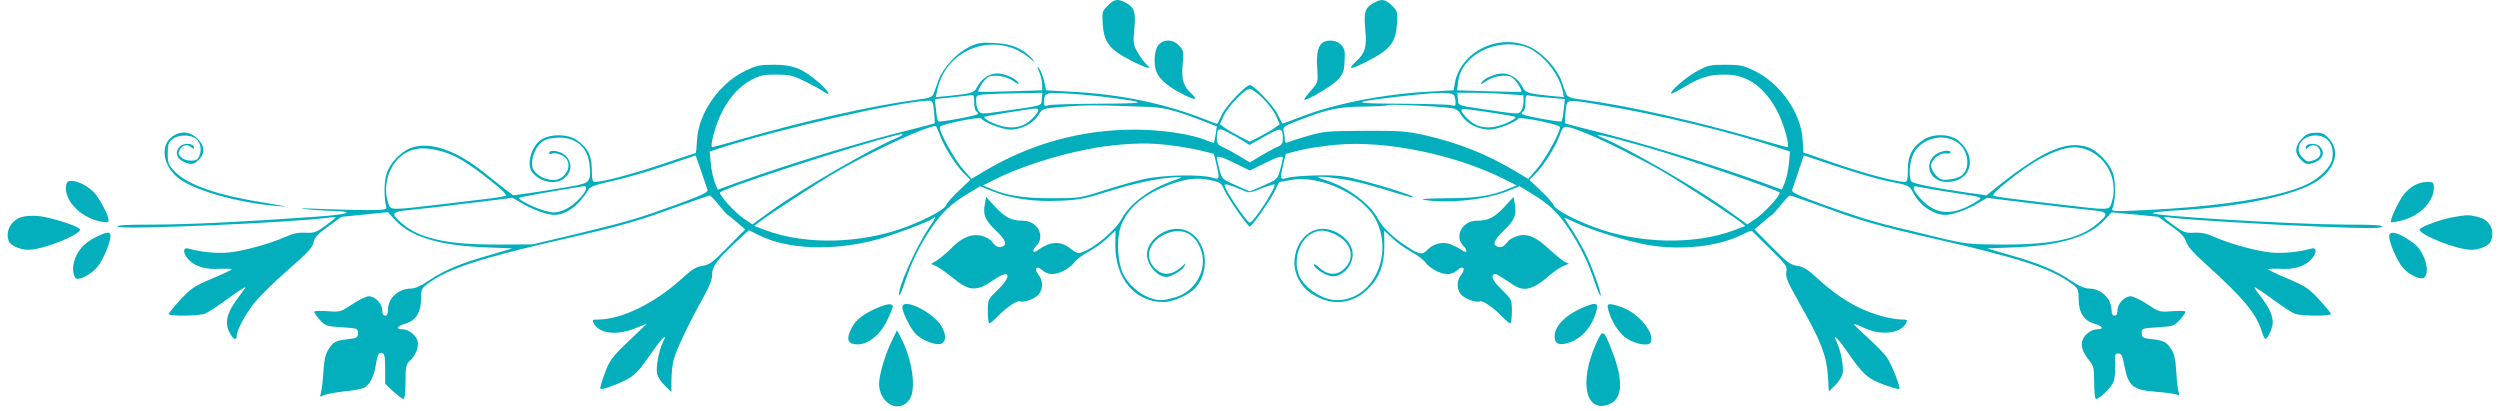 <svg width="322" height="53" viewBox="0 0 322 53" fill="none" xmlns="http://www.w3.org/2000/svg">
<path d="M142.679 0.725C141.954 1.449 141.929 1.573 142.029 3.071C142.179 5.442 142.879 6.365 145.704 7.813C147.754 8.861 148.604 9.036 147.579 8.212C147.379 8.013 146.904 7.389 146.554 6.79C145.979 5.791 145.929 5.567 146.104 3.745C146.304 1.524 146.104 0.925 144.979 0.351C143.929 -0.199 143.529 -0.124 142.679 0.725Z" fill="#03AFBD"/>
<path d="M176.804 0.45C175.779 1.074 175.654 1.573 175.854 3.919C176.054 6.091 175.829 6.84 174.629 7.938C173.454 9.036 173.954 9.011 176.254 7.813C179.079 6.365 179.779 5.442 179.929 3.071C180.029 1.573 180.004 1.449 179.279 0.725C178.404 -0.149 177.904 -0.199 176.804 0.45Z" fill="#03AFBD"/>
<path d="M149.229 5.766C148.679 6.365 148.529 8.187 148.954 9.26C149.304 10.184 150.504 11.207 152.279 12.106C153.979 12.954 154.429 12.954 153.454 12.056C152.429 11.132 152.154 10.259 152.329 8.337C152.479 6.665 152.454 6.515 151.879 5.891C151.104 5.043 149.954 4.993 149.229 5.766Z" fill="#03AFBD"/>
<path d="M170.529 5.392C169.829 5.667 169.504 6.84 169.654 8.736C169.779 10.583 169.779 10.583 168.879 11.631C168.379 12.181 167.979 12.73 167.979 12.804C167.979 13.179 171.429 11.157 172.229 10.359C172.979 9.56 173.104 9.26 173.179 7.888C173.254 6.565 173.204 6.266 172.729 5.766C172.229 5.242 171.304 5.068 170.529 5.392Z" fill="#03AFBD"/>
<path d="M124.854 6.041C123.229 6.815 121.429 8.761 120.879 10.334C120.629 11.032 120.354 11.806 120.229 12.106C120.054 12.53 119.654 12.655 117.704 12.904C112.404 13.603 103.554 15.6 95.854 17.821C93.729 18.445 91.879 18.944 91.754 18.944C91.379 18.944 92.154 16.049 92.979 14.452C93.979 12.48 95.279 11.082 96.829 10.259C97.879 9.71 98.429 9.585 99.979 9.61C101.579 9.61 102.104 9.71 103.479 10.383C104.379 10.808 105.479 11.407 105.929 11.706C107.129 12.53 106.904 11.906 105.554 10.708C103.454 8.861 102.179 8.337 99.729 8.337C97.829 8.337 97.404 8.437 95.954 9.136C92.604 10.783 89.979 14.576 89.779 17.996C89.729 18.944 89.654 19.693 89.629 19.693C89.604 19.693 87.729 20.317 85.454 21.09C81.679 22.363 77.729 23.412 76.679 23.436C76.304 23.436 76.229 23.187 76.229 21.839C76.229 20.042 75.679 18.969 74.254 18.021C73.129 17.247 70.954 17.222 69.779 17.946C68.454 18.744 67.754 21.19 68.554 22.189C69.629 23.561 71.804 23.886 72.854 22.812C73.679 22.014 73.679 20.866 72.854 20.067C72.229 19.443 70.729 19.194 70.729 19.718C70.729 19.843 70.854 19.892 71.004 19.817C71.354 19.593 72.379 19.867 72.829 20.342C73.829 21.315 72.804 23.187 71.279 23.187C70.104 23.187 68.779 22.388 68.579 21.54C68.354 20.641 68.854 19.169 69.604 18.445C70.054 18.021 70.604 17.821 71.579 17.746C74.029 17.546 75.704 18.869 75.929 21.215C76.129 23.461 76.054 23.561 73.429 24.035C72.154 24.26 69.979 24.609 68.604 24.809L66.129 25.159L65.229 24.51C64.754 24.135 63.454 23.112 62.354 22.238C58.879 19.443 55.679 18.295 53.254 18.944C51.779 19.343 50.179 20.966 49.754 22.513C49.454 23.536 49.454 25.558 49.754 26.681C49.829 27.005 49.429 27.055 47.229 27.055C45.779 27.055 43.029 26.98 41.104 26.905C39.129 26.806 38.304 26.831 39.229 26.93C40.129 27.03 41.654 27.13 42.604 27.155C45.929 27.23 45.029 27.604 40.804 27.904C31.404 28.578 24.579 28.902 19.854 28.927C16.179 28.927 14.954 29.002 15.154 29.202C15.579 29.626 37.479 28.677 42.179 28.054C42.754 27.954 43.229 27.954 43.229 28.004C43.229 28.078 42.629 28.553 41.904 29.077C40.754 29.925 40.454 30.025 39.354 29.975C38.429 29.925 37.704 30.075 36.729 30.524C34.829 31.373 31.429 32.321 29.479 32.521C28.004 32.671 25.829 32.471 24.304 32.022C23.479 31.797 23.529 32.671 24.379 33.519C25.254 34.368 26.529 34.742 28.404 34.617C29.254 34.593 29.879 34.617 29.829 34.692C29.779 34.792 28.604 35.341 27.229 35.915C25.004 36.864 24.554 37.163 23.229 38.611C22.404 39.509 21.729 40.333 21.729 40.433C21.729 40.757 25.554 40.707 26.379 40.408C26.754 40.258 27.804 39.584 28.704 38.935C29.604 38.261 30.679 37.513 31.104 37.263C31.804 36.814 31.804 36.839 30.804 38.161C29.179 40.308 28.879 41.506 29.604 42.903C30.004 43.702 30.479 43.902 30.479 43.303C30.479 42.604 31.429 40.757 32.604 39.21C33.254 38.361 35.229 36.389 37.004 34.842C39.579 32.596 40.254 31.897 40.379 31.223C40.504 30.599 40.904 30.15 42.254 29.177L43.979 27.929L46.979 27.629L49.954 27.33L50.904 28.353C52.929 30.499 56.479 31.598 62.304 31.847L66.004 31.997L63.104 32.846C59.379 33.894 57.129 34.842 55.229 36.14C54.279 36.789 53.454 37.163 52.979 37.163C51.329 37.163 49.979 38.386 49.979 39.834C49.979 40.408 49.854 40.657 49.604 40.657C49.354 40.657 49.229 40.408 49.229 39.958C49.229 39.11 48.304 38.161 47.504 38.161C47.179 38.161 46.229 38.611 45.379 39.185C43.879 40.183 43.829 40.208 42.179 40.083C41.204 40.008 40.479 40.033 40.479 40.158C40.479 40.308 40.804 40.757 41.204 41.206C41.904 41.98 42.054 42.03 44.029 42.155C46.054 42.279 46.104 42.304 46.104 42.903C46.104 43.477 45.979 43.552 44.854 43.677C43.229 43.877 42.954 44.002 42.329 44.975C41.929 45.574 41.754 46.323 41.654 47.895C41.579 49.068 41.429 50.291 41.329 50.615C41.179 51.139 41.204 51.164 41.679 50.915C41.979 50.765 43.154 50.541 44.279 50.416C45.429 50.316 46.629 50.091 46.929 49.916C47.604 49.567 48.129 48.569 48.354 47.271C48.629 45.624 48.754 45.374 49.179 45.449C49.529 45.524 49.604 45.873 49.604 47.471V49.417L50.654 50.416C51.229 50.94 51.829 51.389 51.979 51.389C52.129 51.389 52.229 50.541 52.229 49.193C52.229 47.246 52.304 46.922 52.754 46.497C53.579 45.774 54.029 44.551 53.754 43.802C53.454 43.053 52.554 42.404 51.804 42.404C50.904 42.404 51.129 42.005 52.229 41.681C53.579 41.281 54.229 40.233 54.229 38.486C54.229 37.313 54.304 37.138 55.029 36.589C57.679 34.593 61.754 33.27 73.004 30.699C79.979 29.102 82.229 28.453 87.129 26.656C89.354 25.857 91.279 25.183 91.404 25.183C91.529 25.183 92.054 25.733 92.604 26.431C93.154 27.105 93.654 27.679 93.729 27.679C93.804 27.704 94.329 28.128 94.904 28.628L95.979 29.551L93.729 31.822C91.804 33.794 91.354 34.118 90.479 34.243C89.704 34.343 89.129 34.692 87.954 35.766C84.479 38.985 80.079 41.156 77.054 41.156C76.279 41.156 76.229 41.206 76.479 41.656C77.179 42.978 79.479 43.253 81.829 42.279L83.329 41.681L80.929 43.977C78.754 46.073 78.504 46.422 77.879 48.12C77.504 49.118 77.254 50.016 77.329 50.066C77.504 50.241 79.154 49.667 80.504 48.993C81.779 48.369 82.229 47.87 84.104 45.2C85.354 43.403 86.054 42.804 85.379 44.076C84.879 45.1 84.454 47.271 84.629 48.12C84.704 48.519 85.154 49.218 85.629 49.667L86.479 50.491V48.993C86.479 48.194 86.604 47.021 86.754 46.398C87.029 45.2 88.779 41.506 90.604 38.286C91.379 36.864 91.729 36.015 91.729 35.316C91.729 34.268 92.454 33.32 95.154 30.849L96.454 29.651L97.654 30.25C101.454 32.172 107.379 32.371 113.054 30.824C115.204 30.225 119.629 28.553 120.179 28.128C120.679 27.704 120.529 28.054 119.579 29.451C117.929 31.922 115.554 37.263 115.804 38.012C115.854 38.161 116.154 37.488 116.479 36.539C117.354 33.844 118.354 31.797 119.854 29.526C121.329 27.33 122.454 26.257 124.804 24.859L126.229 23.985L127.779 24.609C130.179 25.583 133.154 26.007 136.479 25.857C138.929 25.758 139.804 25.583 142.479 24.734C145.729 23.711 148.679 23.037 150.929 22.862C151.629 22.812 152.229 22.788 152.229 22.812C152.229 22.837 151.529 23.137 150.679 23.436C147.929 24.435 145.429 26.357 144.479 28.178C143.729 29.626 140.879 32.022 139.279 32.521C138.879 32.671 138.529 32.546 137.979 32.097C136.679 30.999 135.329 31.024 133.679 32.221C133.029 32.696 132.854 32.296 133.454 31.697C134.704 30.45 133.629 28.428 131.754 28.428C130.279 28.428 129.479 28.029 128.179 26.631L127.004 25.358L126.854 26.282C126.579 27.654 126.879 28.353 128.229 29.651C129.529 30.899 129.779 31.498 129.079 31.772C128.629 31.947 128.229 31.747 127.779 31.148C127.629 30.899 127.079 30.574 126.629 30.425C125.354 30 123.954 30.524 122.654 31.847C122.079 32.446 121.229 33.17 120.779 33.469L119.929 33.993L120.654 34.318C121.054 34.518 121.979 35.191 122.729 35.791C124.829 37.538 125.779 37.587 128.004 36.04C130.104 34.593 130.429 35.491 128.479 37.363C127.254 38.561 127.229 38.586 127.229 40.108C127.229 40.957 127.329 41.656 127.429 41.656C127.554 41.656 127.954 41.306 128.379 40.882C129.479 39.709 130.979 38.661 131.354 38.81C131.904 39.035 133.429 38.436 133.854 37.837C134.379 37.088 134.329 36.09 133.729 35.341C133.154 34.617 133.504 34.143 134.179 34.742C134.954 35.416 135.679 35.466 136.829 34.967C137.429 34.692 138.129 34.168 138.354 33.819C138.604 33.469 139.429 32.821 140.204 32.421C140.979 31.997 142.079 31.223 142.629 30.674L143.679 29.701L143.654 31.498C143.604 35.865 146.179 38.91 149.879 38.91C151.029 38.91 153.129 37.987 153.904 37.138C156.304 34.518 155.179 29.925 152.029 29.501C150.029 29.227 147.729 30.974 147.729 32.746C147.729 34.118 149.054 35.666 150.229 35.666C150.829 35.666 152.254 34.842 152.529 34.318C152.804 33.794 152.804 33.794 152.204 34.343C150.829 35.591 149.529 35.566 148.504 34.268C147.354 32.796 148.204 30.849 150.379 30.025C152.379 29.276 154.104 30.2 154.754 32.421C155.479 34.817 153.929 37.538 151.404 38.286C150.704 38.486 149.904 38.661 149.629 38.661C147.779 38.661 145.654 37.213 144.679 35.316C143.954 33.894 143.779 30.899 144.329 29.252C145.104 26.93 147.229 25.059 150.479 23.836C152.704 23.012 154.154 22.837 155.854 23.187C157.154 23.461 157.304 23.561 157.654 24.385C158.054 25.383 160.704 29.177 160.979 29.177C161.254 29.177 163.904 25.383 164.304 24.36C164.529 23.861 164.754 23.436 164.804 23.436C164.854 23.436 165.504 23.337 166.229 23.187C170.079 22.463 175.729 25.159 177.304 28.478C179.479 33.095 176.704 38.661 172.204 38.661C170.379 38.661 168.029 37.138 167.329 35.491C166.554 33.694 167.254 31.098 168.779 30.175C169.804 29.551 170.554 29.551 171.879 30.15C173.854 31.049 174.554 32.87 173.454 34.268C172.429 35.566 171.104 35.591 169.804 34.368C169.479 34.068 169.229 33.944 169.229 34.118C169.229 34.468 170.479 35.341 171.279 35.541C172.654 35.89 174.229 34.368 174.229 32.746C174.229 30.974 171.929 29.227 169.929 29.501C167.379 29.851 165.904 33.32 167.204 35.865C167.829 37.063 168.579 37.762 169.979 38.386C172.179 39.384 174.479 38.935 176.254 37.163C177.704 35.716 178.329 33.993 178.304 31.498L178.279 29.701L179.329 30.674C179.879 31.223 180.979 31.997 181.754 32.421C182.529 32.821 183.354 33.469 183.604 33.819C183.829 34.168 184.529 34.692 185.129 34.967C186.279 35.466 187.004 35.416 187.779 34.742C188.454 34.143 188.804 34.617 188.229 35.341C187.629 36.09 187.579 37.088 188.104 37.837C188.529 38.436 190.054 39.035 190.604 38.81C190.979 38.661 192.479 39.709 193.579 40.882C194.004 41.306 194.404 41.656 194.529 41.656C194.629 41.656 194.729 40.957 194.729 40.108C194.729 38.586 194.704 38.561 193.479 37.363C192.304 36.215 191.979 35.591 192.429 35.316C192.629 35.191 193.029 35.441 194.954 36.714C196.279 37.612 197.529 37.288 199.579 35.466C200.104 35.017 200.879 34.468 201.304 34.293L202.054 33.969L201.454 33.669C201.129 33.469 200.229 32.746 199.479 32.047C197.829 30.474 196.629 30 195.354 30.425C194.879 30.574 194.329 30.899 194.179 31.148C193.729 31.747 193.329 31.947 192.879 31.772C192.179 31.498 192.429 30.899 193.729 29.651C195.079 28.353 195.379 27.654 195.104 26.282L194.954 25.358L193.779 26.631C192.479 28.029 191.679 28.428 190.204 28.428C188.329 28.428 187.254 30.45 188.504 31.697C189.104 32.296 188.929 32.696 188.279 32.221C188.054 32.047 187.454 31.722 186.979 31.523C185.979 31.049 184.604 31.348 183.854 32.172C183.229 32.87 182.804 32.796 181.229 31.772C179.454 30.624 178.054 29.276 177.479 28.178C176.529 26.331 173.654 24.16 171.054 23.312C170.329 23.087 169.729 22.862 169.729 22.812C169.729 22.638 172.604 22.962 174.354 23.337C175.329 23.536 177.329 24.085 178.854 24.559C180.354 25.034 181.754 25.433 181.979 25.408C182.554 25.383 179.179 24.26 175.854 23.361C173.229 22.663 172.479 22.563 169.854 22.588C168.204 22.613 166.429 22.738 165.929 22.887C164.829 23.187 164.829 23.162 165.304 21.065L165.604 19.817L167.354 19.368C168.329 19.119 170.454 18.794 172.104 18.645C178.454 18.046 187.529 19.917 193.879 23.137L195.354 23.886L194.354 24.285C192.129 25.233 190.179 25.533 186.254 25.533C184.004 25.558 182.804 25.633 183.379 25.733C186.354 26.257 191.404 25.733 194.179 24.609L195.729 23.985L197.154 24.859C199.504 26.257 200.629 27.33 202.079 29.501C203.554 31.722 204.579 33.819 205.454 36.489C205.779 37.438 206.079 38.136 206.154 38.087C206.329 37.887 205.029 34.268 204.129 32.471C203.654 31.548 202.879 30.2 202.379 29.451C201.879 28.727 201.479 28.104 201.479 28.054C201.479 28.004 202.054 28.253 202.779 28.603C205.004 29.676 209.729 31.123 212.354 31.573C216.604 32.271 221.329 31.747 224.304 30.25C224.979 29.925 225.579 29.676 225.629 29.726C225.679 29.776 226.729 30.799 227.979 32.047C230.054 34.093 230.229 34.318 230.079 35.042C229.954 35.716 230.254 36.364 231.829 39.16C234.529 43.902 235.254 45.798 235.429 48.344L235.554 50.416L236.354 49.642C236.804 49.193 237.254 48.519 237.329 48.12C237.504 47.271 237.079 45.1 236.579 44.076C235.904 42.804 236.604 43.403 237.854 45.2C239.904 48.194 240.529 48.769 242.629 49.542C243.654 49.916 244.554 50.166 244.629 50.091C244.804 49.892 243.754 47.196 243.104 46.148C242.804 45.674 241.679 44.501 240.629 43.552C239.579 42.604 238.754 41.805 238.804 41.755C238.854 41.706 239.379 41.88 239.979 42.18C242.179 43.253 244.754 43.003 245.479 41.656C245.729 41.206 245.679 41.156 244.904 41.156C244.454 41.156 243.404 40.982 242.604 40.782C239.579 39.983 236.954 38.486 234.129 35.89C232.829 34.692 232.254 34.343 231.479 34.243C230.604 34.118 230.154 33.769 228.229 31.822L225.979 29.551L227.054 28.628C227.629 28.128 228.154 27.704 228.229 27.679C228.304 27.679 228.804 27.105 229.354 26.431C229.904 25.733 230.429 25.183 230.554 25.183C230.679 25.183 232.604 25.857 234.829 26.656C239.729 28.453 241.979 29.102 248.954 30.699C260.254 33.27 264.279 34.593 266.929 36.614C267.654 37.163 267.729 37.363 267.729 38.511C267.729 40.233 268.379 41.281 269.729 41.681C270.829 42.005 271.054 42.404 270.154 42.404C269.404 42.404 268.504 43.053 268.229 43.802C267.954 44.526 268.254 45.424 269.104 46.447C269.654 47.096 269.729 47.421 269.729 49.293C269.729 50.441 269.829 51.389 269.954 51.389C270.379 51.389 271.729 50.116 272.129 49.367C272.379 48.893 272.479 48.095 272.429 47.071C272.354 45.674 272.404 45.524 272.829 45.524C273.229 45.524 273.379 45.798 273.604 47.021C274.104 49.742 274.704 50.241 277.729 50.466C278.754 50.541 279.879 50.69 280.204 50.79C280.729 50.94 280.779 50.915 280.604 50.491C280.504 50.241 280.354 49.068 280.304 47.895C280.204 46.273 280.054 45.574 279.654 44.975C279.004 44.002 278.729 43.877 277.104 43.677C275.979 43.552 275.854 43.477 275.854 42.903C275.854 42.304 275.904 42.279 277.929 42.155C279.904 42.03 280.054 41.98 280.754 41.206C281.154 40.757 281.479 40.308 281.479 40.158C281.479 40.033 280.754 40.008 279.804 40.083C278.129 40.208 278.079 40.183 276.579 39.185C275.729 38.611 274.754 38.161 274.429 38.161C273.629 38.161 272.729 39.135 272.729 39.983C272.729 40.408 272.604 40.657 272.354 40.657C272.129 40.657 271.979 40.433 271.979 40.058C271.979 38.461 270.654 37.163 269.029 37.163C268.504 37.163 267.729 36.814 266.729 36.14C264.829 34.842 262.579 33.894 258.854 32.846L255.954 31.997L259.654 31.847C265.454 31.598 269.029 30.499 271.054 28.353L271.979 27.355L274.979 27.629L277.979 27.929L279.654 29.127C280.904 30 281.404 30.549 281.579 31.148C281.729 31.697 282.529 32.596 284.079 33.993C288.879 38.311 290.579 40.358 291.279 42.579C291.454 43.178 291.679 43.652 291.779 43.652C292.079 43.652 292.729 42.23 292.729 41.556C292.729 40.607 292.304 39.659 291.154 38.161C290.154 36.839 290.154 36.814 290.854 37.263C291.279 37.513 292.354 38.261 293.254 38.935C294.154 39.584 295.204 40.258 295.579 40.408C296.404 40.707 300.229 40.757 300.229 40.433C300.229 40.333 299.554 39.509 298.729 38.611C297.404 37.163 296.954 36.864 294.729 35.915C293.354 35.341 292.179 34.792 292.129 34.692C292.079 34.617 292.704 34.593 293.554 34.617C295.429 34.742 296.704 34.368 297.579 33.519C298.429 32.671 298.479 31.797 297.679 32.022C296.129 32.471 293.954 32.671 292.479 32.521C290.529 32.321 287.129 31.373 285.229 30.524C284.254 30.075 283.529 29.925 282.604 29.975C281.504 30.025 281.204 29.925 280.054 29.077C279.329 28.553 278.729 28.078 278.729 28.004C278.729 27.954 279.204 27.954 279.804 28.054C281.779 28.303 291.579 28.902 299.054 29.202C304.679 29.426 306.579 29.426 306.779 29.227C307.004 29.002 305.854 28.927 302.079 28.927C295.279 28.902 276.579 27.779 277.279 27.43C277.454 27.33 279.004 27.155 280.729 27.08C288.629 26.631 295.629 25.159 298.379 23.361C300.779 21.764 301.454 19.518 300.004 17.896C299.379 17.197 299.104 17.072 298.204 17.097C297.329 17.122 297.004 17.297 296.429 17.921C295.554 18.894 295.529 19.768 296.379 20.591C296.854 21.09 297.154 21.19 297.679 21.065C299.129 20.716 299.629 19.643 298.729 18.819C298.204 18.345 296.979 18.47 296.979 18.994C296.979 19.219 297.054 19.219 297.279 18.994C297.729 18.545 298.429 18.645 298.729 19.169C299.079 19.843 298.804 20.367 297.929 20.666C297.279 20.891 297.104 20.841 296.554 20.292C295.404 19.144 296.404 17.447 298.254 17.447C299.829 17.447 300.729 18.719 300.379 20.516C300.204 21.49 298.804 22.912 297.304 23.661C293.829 25.383 286.079 26.631 275.879 27.08C272.029 27.255 271.904 27.255 272.104 26.781C272.479 25.857 272.529 23.661 272.204 22.513C271.804 21.09 270.229 19.393 268.854 18.944C266.104 18.046 262.979 19.443 256.854 24.36L255.854 25.159L253.354 24.809C248.854 24.16 246.354 23.636 246.179 23.361C245.779 22.738 245.979 20.641 246.504 19.693C247.979 17.097 252.054 17.047 253.129 19.618C253.604 20.691 253.429 21.939 252.729 22.563C252.479 22.788 251.754 23.062 251.129 23.112C250.179 23.237 249.929 23.162 249.379 22.613C249.029 22.263 248.729 21.689 248.729 21.34C248.729 20.566 249.879 19.618 250.654 19.768C250.979 19.817 251.229 19.768 251.229 19.668C251.229 19.169 249.679 19.468 249.104 20.067C247.754 21.39 248.729 23.436 250.754 23.436C253.904 23.436 254.779 20.242 252.229 18.096C251.154 17.222 248.954 17.172 247.704 18.021C246.279 18.969 245.729 20.042 245.729 21.839C245.729 23.187 245.654 23.436 245.304 23.436C244.154 23.412 240.029 22.313 236.354 21.041L232.279 19.643L232.179 17.996C231.979 14.576 229.354 10.783 226.004 9.136C224.554 8.437 224.129 8.337 222.229 8.337C220.304 8.337 219.954 8.412 218.579 9.161C217.154 9.934 215.004 11.806 215.254 12.056C215.304 12.106 216.079 11.706 216.979 11.182C219.004 9.959 220.179 9.585 222.229 9.61C225.079 9.61 227.354 11.257 228.979 14.452C229.804 16.049 230.579 18.944 230.204 18.944C230.079 18.944 228.229 18.445 226.104 17.821C218.404 15.6 209.554 13.603 204.254 12.904C202.304 12.655 201.904 12.53 201.729 12.106C201.604 11.806 201.329 11.057 201.104 10.409C200.554 8.836 198.679 6.79 197.104 6.066C193.129 4.194 188.129 6.59 187.379 10.733L187.229 11.631L184.054 11.806C178.179 12.106 171.829 13.379 167.479 15.076C166.229 15.575 165.179 15.949 165.154 15.899C165.129 15.874 164.829 15.275 164.504 14.626C163.954 13.528 161.479 10.958 160.979 10.958C160.479 10.958 158.004 13.528 157.454 14.626C157.129 15.275 156.829 15.874 156.804 15.924C156.779 15.974 155.979 15.7 155.054 15.325C150.029 13.329 144.279 12.131 137.904 11.806L134.754 11.631L134.479 10.434C134.329 9.785 134.029 9.036 133.829 8.786C133.554 8.412 133.554 8.512 133.854 9.26C134.054 9.785 134.229 10.508 134.229 10.908V11.631L130.179 11.756C127.929 11.831 126.079 11.856 126.029 11.831C125.829 11.656 126.779 10.184 127.279 9.934C128.004 9.535 129.654 9.81 130.554 10.458C130.954 10.783 131.254 10.883 131.179 10.708C131.004 10.184 129.429 9.46 128.454 9.46C127.429 9.46 126.404 10.134 125.854 11.207C125.479 11.956 125.154 12.056 122.179 12.355L120.529 12.505L120.754 11.457C121.129 9.859 121.854 8.612 123.079 7.538C125.729 5.217 129.804 5.142 132.479 7.389C133.304 8.062 133.429 8.112 132.979 7.613C131.754 6.241 130.329 5.642 128.129 5.542C126.379 5.442 125.929 5.517 124.854 6.041ZM196.279 5.966C198.354 6.54 200.704 9.235 201.254 11.631L201.429 12.505L199.779 12.355C196.804 12.056 196.479 11.956 196.104 11.207C195.554 10.134 194.529 9.46 193.504 9.46C192.529 9.46 190.954 10.184 190.779 10.708C190.704 10.883 191.004 10.783 191.404 10.458C192.304 9.81 193.954 9.535 194.679 9.934C195.179 10.184 196.129 11.656 195.929 11.831C195.879 11.856 194.004 11.831 191.754 11.756L187.679 11.631L187.804 10.533C188.179 7.214 192.454 4.918 196.279 5.966ZM162.654 12.655C163.329 13.329 164.079 14.327 164.354 14.926L164.829 15.999L164.279 16.398C163.979 16.648 163.104 17.147 162.354 17.546L160.979 18.245L159.604 17.546C158.854 17.147 157.979 16.648 157.679 16.398L157.129 15.999L157.604 14.926C158.204 13.653 160.304 11.457 160.979 11.457C161.229 11.457 162.004 12.006 162.654 12.655ZM134.179 12.755C134.104 13.678 134.554 13.528 129.104 14.327C126.529 14.701 126.354 14.701 126.054 14.302C125.879 14.052 125.729 13.503 125.729 13.054C125.729 12.23 125.729 12.23 127.179 12.131C127.954 12.081 129.879 12.031 131.429 12.006L134.254 11.956L134.179 12.755ZM143.229 12.605C148.004 13.229 147.779 13.329 141.529 13.354C138.279 13.379 135.354 13.453 135.054 13.553C134.579 13.703 134.479 13.653 134.479 13.229C134.479 11.931 134.604 11.881 137.529 12.056C139.054 12.131 141.604 12.38 143.229 12.605ZM187.329 12.355C187.404 12.58 187.479 12.979 187.479 13.229C187.479 13.653 187.379 13.703 186.929 13.553C186.604 13.453 183.679 13.379 180.429 13.354C174.154 13.329 173.904 13.204 178.954 12.58C185.204 11.831 187.104 11.781 187.329 12.355ZM194.179 12.131L196.229 12.28V13.079C196.229 13.503 196.079 14.052 195.904 14.302C195.604 14.701 195.429 14.701 192.854 14.327C187.404 13.528 187.854 13.678 187.779 12.755L187.704 11.956H189.904C191.104 11.956 193.029 12.031 194.179 12.131ZM125.479 13.179C125.479 13.728 125.604 14.252 125.729 14.327C125.879 14.402 125.979 14.552 125.979 14.651C125.979 14.876 121.004 15.799 120.829 15.625C120.754 15.55 120.629 14.876 120.554 14.127L120.404 12.755L122.754 12.53C124.054 12.38 125.179 12.255 125.304 12.23C125.404 12.23 125.479 12.655 125.479 13.179ZM199.454 12.58L201.554 12.755L201.404 14.127C201.329 14.876 201.204 15.55 201.129 15.625C200.954 15.799 195.979 14.876 195.979 14.651C195.979 14.552 196.104 14.402 196.229 14.327C196.379 14.252 196.479 13.728 196.479 13.179C196.479 12.33 196.554 12.181 196.929 12.305C197.154 12.355 198.304 12.505 199.454 12.58ZM120.304 14.377C120.379 15.175 120.429 15.849 120.379 15.874C120.354 15.924 118.929 16.299 117.204 16.723C110.879 18.27 101.679 21.09 94.829 23.561L92.454 24.435L92.079 23.536C91.879 23.037 91.629 21.939 91.554 21.09L91.404 19.518L93.004 18.994C100.329 16.623 115.654 13.129 119.379 12.979C120.154 12.954 120.154 12.979 120.304 14.377ZM206.579 13.578C213.779 14.801 222.679 16.947 228.954 18.994L230.554 19.518L230.404 21.09C230.329 21.939 230.079 23.037 229.879 23.536L229.504 24.435L227.129 23.561C220.279 21.09 211.079 18.27 204.754 16.723C203.029 16.299 201.604 15.924 201.579 15.874C201.529 15.849 201.579 15.175 201.654 14.377C201.829 12.68 201.479 12.73 206.579 13.578ZM147.479 13.753C149.654 13.778 151.204 14.152 154.404 15.375L156.729 16.274L156.579 17.297C156.479 17.846 156.379 18.345 156.354 18.395C156.329 18.42 155.904 18.295 155.429 18.096C153.504 17.272 149.604 16.698 146.154 16.698C139.179 16.698 132.654 18.52 126.629 22.139L125.129 23.037L124.079 21.839C122.979 20.641 120.879 16.848 121.054 16.348C121.179 15.999 126.204 14.976 126.404 15.275C126.704 15.749 129.154 16.698 130.104 16.698C131.529 16.698 133.054 15.924 133.704 14.876C134.204 14.052 134.354 13.977 135.804 13.853C138.629 13.578 140.329 13.528 142.979 13.603C144.429 13.653 146.454 13.728 147.479 13.753ZM186.279 13.853C187.579 13.977 187.754 14.077 188.254 14.876C188.904 15.924 190.429 16.698 191.854 16.698C192.804 16.698 195.254 15.749 195.554 15.275C195.754 14.976 200.779 15.999 200.904 16.348C201.079 16.848 198.979 20.641 197.879 21.839L196.829 23.037L195.329 22.139C191.554 19.867 187.829 18.395 183.454 17.397C181.179 16.898 180.229 16.823 175.729 16.848C171.004 16.872 170.429 16.922 168.479 17.497C167.304 17.846 166.154 18.195 165.929 18.32C165.579 18.47 165.479 18.37 165.479 17.921C165.479 17.596 165.404 17.097 165.329 16.798C165.204 16.348 165.454 16.174 167.529 15.4C171.054 14.052 172.404 13.753 175.629 13.728C177.254 13.703 178.654 13.628 178.729 13.553C178.854 13.403 183.754 13.603 186.279 13.853ZM133.729 14.227C133.729 14.377 133.354 14.876 132.904 15.325C131.879 16.348 130.579 16.648 128.979 16.224C127.829 15.924 126.604 15.25 126.804 15.051C126.904 14.951 132.504 14.027 133.429 13.977C133.579 13.953 133.729 14.077 133.729 14.227ZM192.729 14.601C194.004 14.801 195.129 15.001 195.179 15.076C195.354 15.25 194.079 15.924 192.979 16.224C191.379 16.648 190.079 16.348 189.054 15.325C188.604 14.876 188.229 14.377 188.229 14.227C188.229 13.928 188.379 13.953 192.729 14.601ZM121.079 17.447C121.629 18.944 123.079 21.265 124.179 22.363L124.979 23.162L123.479 24.584C122.654 25.358 121.929 26.182 121.854 26.431C121.679 26.956 119.554 28.128 116.854 29.177C111.054 31.398 103.804 31.598 98.604 29.651L97.154 29.102L97.754 28.628C99.054 27.604 105.504 23.412 107.854 22.064C112.454 19.418 119.079 16.348 120.504 16.224C120.579 16.199 120.829 16.773 121.079 17.447ZM204.229 17.147C206.304 17.946 210.954 20.267 214.129 22.064C216.454 23.412 222.879 27.579 224.204 28.628L224.804 29.102L223.354 29.651C218.179 31.598 210.879 31.398 205.104 29.177C202.404 28.128 200.279 26.956 200.104 26.431C200.029 26.182 199.304 25.358 198.479 24.584L196.979 23.162L197.779 22.363C198.879 21.265 200.329 18.944 200.879 17.447C201.379 16.024 201.379 16.024 204.229 17.147ZM160.029 18.096L160.929 18.669L162.879 17.571C164.979 16.373 165.229 16.398 165.229 17.846C165.229 18.495 165.079 18.695 164.479 18.944C164.054 19.119 163.104 19.643 162.354 20.092L160.979 20.916L159.604 20.092C158.854 19.643 157.904 19.119 157.479 18.944C156.904 18.695 156.729 18.47 156.729 17.946C156.729 16.523 156.904 16.398 158.054 16.997C158.629 17.272 159.504 17.771 160.029 18.096ZM116.229 17.347C116.229 17.422 115.829 17.646 115.329 17.846C112.079 19.219 103.204 24.36 99.429 27.08L96.904 28.902L95.829 28.178C94.654 27.355 92.729 25.283 92.729 24.809C92.729 24.36 109.604 18.869 115.604 17.372C115.879 17.322 116.129 17.247 116.179 17.222C116.204 17.222 116.229 17.247 116.229 17.347ZM212.104 18.969C216.779 20.292 229.229 24.535 229.229 24.809C229.229 25.283 227.304 27.355 226.129 28.178L225.054 28.902L222.529 27.08C218.754 24.36 209.879 19.219 206.629 17.846C204.479 16.947 206.404 17.347 212.104 18.969ZM150.804 18.719C152.029 18.869 153.779 19.169 154.679 19.393L156.354 19.817L156.654 21.065C157.129 23.162 157.129 23.187 156.054 22.862C154.579 22.438 149.879 22.538 147.479 23.037C146.329 23.287 143.954 23.96 142.229 24.51C139.154 25.508 139.054 25.533 135.479 25.533C131.804 25.533 129.704 25.208 127.554 24.285L126.604 23.886L128.104 23.137C131.879 21.215 137.804 19.443 142.529 18.819C145.829 18.42 148.054 18.37 150.804 18.719ZM57.229 19.593C58.804 20.092 60.329 21.015 63.079 23.187C64.529 24.31 65.329 25.109 65.154 25.208C64.979 25.283 64.179 25.433 63.354 25.533C62.529 25.633 59.554 25.982 56.729 26.331C50.104 27.105 50.329 27.105 50.004 26.157C49.229 23.886 50.129 21.065 52.054 19.817C53.404 18.944 54.954 18.894 57.229 19.593ZM268.929 19.343C271.529 20.416 272.879 23.486 271.954 26.157C271.629 27.105 271.854 27.105 265.229 26.331C262.404 25.982 259.429 25.633 258.604 25.533C257.779 25.433 256.954 25.283 256.779 25.208C256.579 25.084 257.179 24.46 258.554 23.387C261.104 21.34 262.704 20.367 264.629 19.568C266.354 18.869 267.629 18.794 268.929 19.343ZM91.129 24.46C91.229 24.759 90.404 25.159 87.054 26.381C82.004 28.203 80.904 28.528 73.979 30.2L68.604 31.473L63.854 31.498C57.479 31.498 54.054 30.724 51.779 28.777C50.279 27.505 50.379 27.28 52.679 27.055C53.729 26.956 57.179 26.581 60.304 26.182L66.029 25.483L67.229 26.182C68.679 27.03 70.479 27.679 71.404 27.679C72.954 27.679 74.579 26.456 75.854 24.335C76.029 24.035 77.029 23.711 78.854 23.312C80.379 22.987 83.404 22.114 85.604 21.365L89.604 20.017L90.304 22.039C90.679 23.162 91.054 24.235 91.129 24.46ZM243.054 23.312C245.954 23.886 245.929 23.886 246.454 24.884C247.279 26.481 249.054 27.679 250.579 27.679C251.504 27.679 253.429 26.98 254.754 26.182L255.929 25.483L261.629 26.182C264.779 26.581 268.229 26.956 269.304 27.055C271.579 27.28 271.679 27.505 270.179 28.777C267.904 30.749 264.479 31.498 258.104 31.498C253.504 31.473 253.229 31.448 249.604 30.574C247.554 30.075 245.129 29.476 244.229 29.276C241.254 28.553 239.154 27.904 234.904 26.381C231.529 25.159 230.729 24.784 230.829 24.46C230.904 24.235 231.279 23.162 231.654 22.039L232.329 20.017L236.679 21.465C239.054 22.263 241.929 23.087 243.054 23.312ZM159.204 21.09L160.979 21.964L162.754 21.09C164.504 20.217 165.229 19.992 165.229 20.367C165.229 20.491 165.079 21.115 164.904 21.789C164.554 23.112 164.579 23.087 162.429 24.035L160.979 24.659L159.554 24.035C157.379 23.087 157.404 23.112 157.054 21.789C156.879 21.115 156.729 20.491 156.729 20.367C156.729 19.992 157.454 20.217 159.204 21.09ZM159.904 24.435C160.929 24.884 160.954 24.884 162.479 24.26C163.329 23.936 164.079 23.711 164.154 23.761C164.429 24.06 161.454 28.677 160.979 28.677C160.604 28.677 157.729 24.435 157.729 23.861C157.729 23.611 158.429 23.811 159.904 24.435ZM75.479 24.26C75.479 24.934 73.729 26.656 72.604 27.055C71.654 27.43 71.304 27.455 70.304 27.18C69.029 26.881 66.654 25.683 66.854 25.483C66.954 25.383 70.804 24.684 75.304 23.96C75.404 23.96 75.479 24.085 75.479 24.26ZM250.729 24.684C255.779 25.458 255.554 25.358 254.354 26.082C251.529 27.804 249.404 27.704 247.554 25.782C246.429 24.634 246.129 23.811 246.929 24.035C247.154 24.085 248.879 24.385 250.729 24.684Z" fill="#03AFBD"/>
<path d="M22.579 17.347C20.429 18.395 20.854 21.565 23.354 23.212C25.604 24.709 31.229 26.207 35.729 26.531C37.229 26.656 36.979 26.581 34.479 26.182C28.079 25.183 24.204 23.861 22.479 22.064C21.704 21.265 21.604 21.015 21.604 19.793C21.604 18.62 21.704 18.32 22.204 17.921C22.854 17.397 24.229 17.297 25.004 17.721C25.754 18.096 26.054 19.144 25.704 19.992C25.479 20.566 25.254 20.691 24.604 20.691C24.129 20.691 23.579 20.516 23.379 20.292C22.904 19.843 22.904 19.793 23.229 19.169C23.529 18.645 24.229 18.545 24.679 18.994C24.904 19.219 24.979 19.219 24.979 18.994C24.979 18.47 23.754 18.345 23.229 18.819C22.329 19.643 22.829 20.716 24.279 21.065C24.804 21.19 25.104 21.09 25.579 20.591C26.429 19.768 26.404 18.894 25.554 17.971C24.679 17.047 23.604 16.823 22.579 17.347Z" fill="#03AFBD"/>
<path d="M8.804 23.361C8.629 23.436 8.479 23.811 8.479 24.21C8.479 26.107 10.579 28.104 13.054 28.553C13.829 28.703 13.979 28.653 13.979 28.328C13.979 27.829 13.129 26.107 12.379 25.109C11.529 23.96 9.629 23.037 8.804 23.361Z" fill="#03AFBD"/>
<path d="M310.854 23.936C310.454 24.185 309.904 24.684 309.654 24.984C308.929 25.882 307.704 28.553 307.979 28.628C308.104 28.677 308.829 28.528 309.604 28.328C311.804 27.679 313.479 25.907 313.479 24.185C313.479 23.486 313.429 23.436 312.554 23.436C312.029 23.436 311.279 23.661 310.854 23.936Z" fill="#03AFBD"/>
<path d="M2.804 27.954C1.429 28.353 0.654 29.801 1.129 31.049C1.354 31.648 2.579 32.172 3.679 32.172C5.529 32.172 10.404 30.225 10.304 29.551C10.254 29.177 6.554 27.979 4.979 27.829C4.229 27.754 3.254 27.804 2.804 27.954Z" fill="#03AFBD"/>
<path d="M316.054 27.954C314.504 28.203 311.704 29.227 311.654 29.551C311.529 30.225 316.454 32.172 318.279 32.172C319.379 32.172 320.604 31.648 320.829 31.049C321.379 29.601 320.654 28.278 319.104 27.929C317.954 27.654 317.829 27.654 316.054 27.954Z" fill="#03AFBD"/>
<path d="M12.279 30.574C10.804 31.298 9.904 32.346 9.529 33.744C9.254 34.767 9.504 35.915 9.979 35.915C10.679 35.915 11.979 35.117 12.579 34.343C13.329 33.37 14.229 31.223 14.229 30.425C14.229 29.776 13.829 29.801 12.279 30.574Z" fill="#03AFBD"/>
<path d="M307.729 30.425C307.729 31.273 308.704 33.519 309.479 34.468C310.304 35.441 311.854 36.14 312.279 35.716C313.054 34.942 312.229 32.346 310.904 31.348C309.079 29.975 307.729 29.576 307.729 30.425Z" fill="#03AFBD"/>
<path d="M204.704 39.285C202.004 40.233 200.229 41.83 200.229 43.328C200.229 44.351 200.904 44.6 202.379 44.026C203.679 43.527 204.754 42.354 205.354 40.832C205.954 39.235 205.829 38.91 204.704 39.285Z" fill="#03AFBD"/>
<path d="M113.104 39.609C111.304 40.358 110.229 41.181 109.704 42.205C108.979 43.627 109.129 44.251 110.229 44.351C111.654 44.476 113.254 43.278 114.204 41.381C114.629 40.532 114.979 39.684 114.979 39.484C114.979 39.06 114.329 39.085 113.104 39.609Z" fill="#03AFBD"/>
<path d="M116.229 39.584C116.229 40.283 117.354 42.479 118.004 43.078C118.854 43.852 120.429 44.476 121.129 44.301C121.879 44.101 121.929 43.103 121.254 42.005C120.104 40.133 116.229 38.286 116.229 39.584Z" fill="#03AFBD"/>
<path d="M207.129 39.834C207.479 41.306 208.504 42.903 209.454 43.552C210.704 44.376 212.404 44.651 212.629 44.051C213.104 42.804 211.004 40.308 208.854 39.559C207.154 38.985 206.929 39.035 207.129 39.834Z" fill="#03AFBD"/>
<path d="M114.754 44.151C113.929 45.898 113.229 48.344 113.229 49.417C113.229 51.988 115.854 53.361 117.154 51.439C118.054 50.091 117.504 46.223 115.979 43.403L115.529 42.529L114.754 44.151Z" fill="#03AFBD"/>
<path d="M205.554 44.301C203.329 49.293 204.254 53.336 207.329 52.038C208.979 51.339 209.104 49.018 207.704 45.399C206.529 42.329 206.454 42.304 205.554 44.301Z" fill="#03AFBD"/>
</svg>
